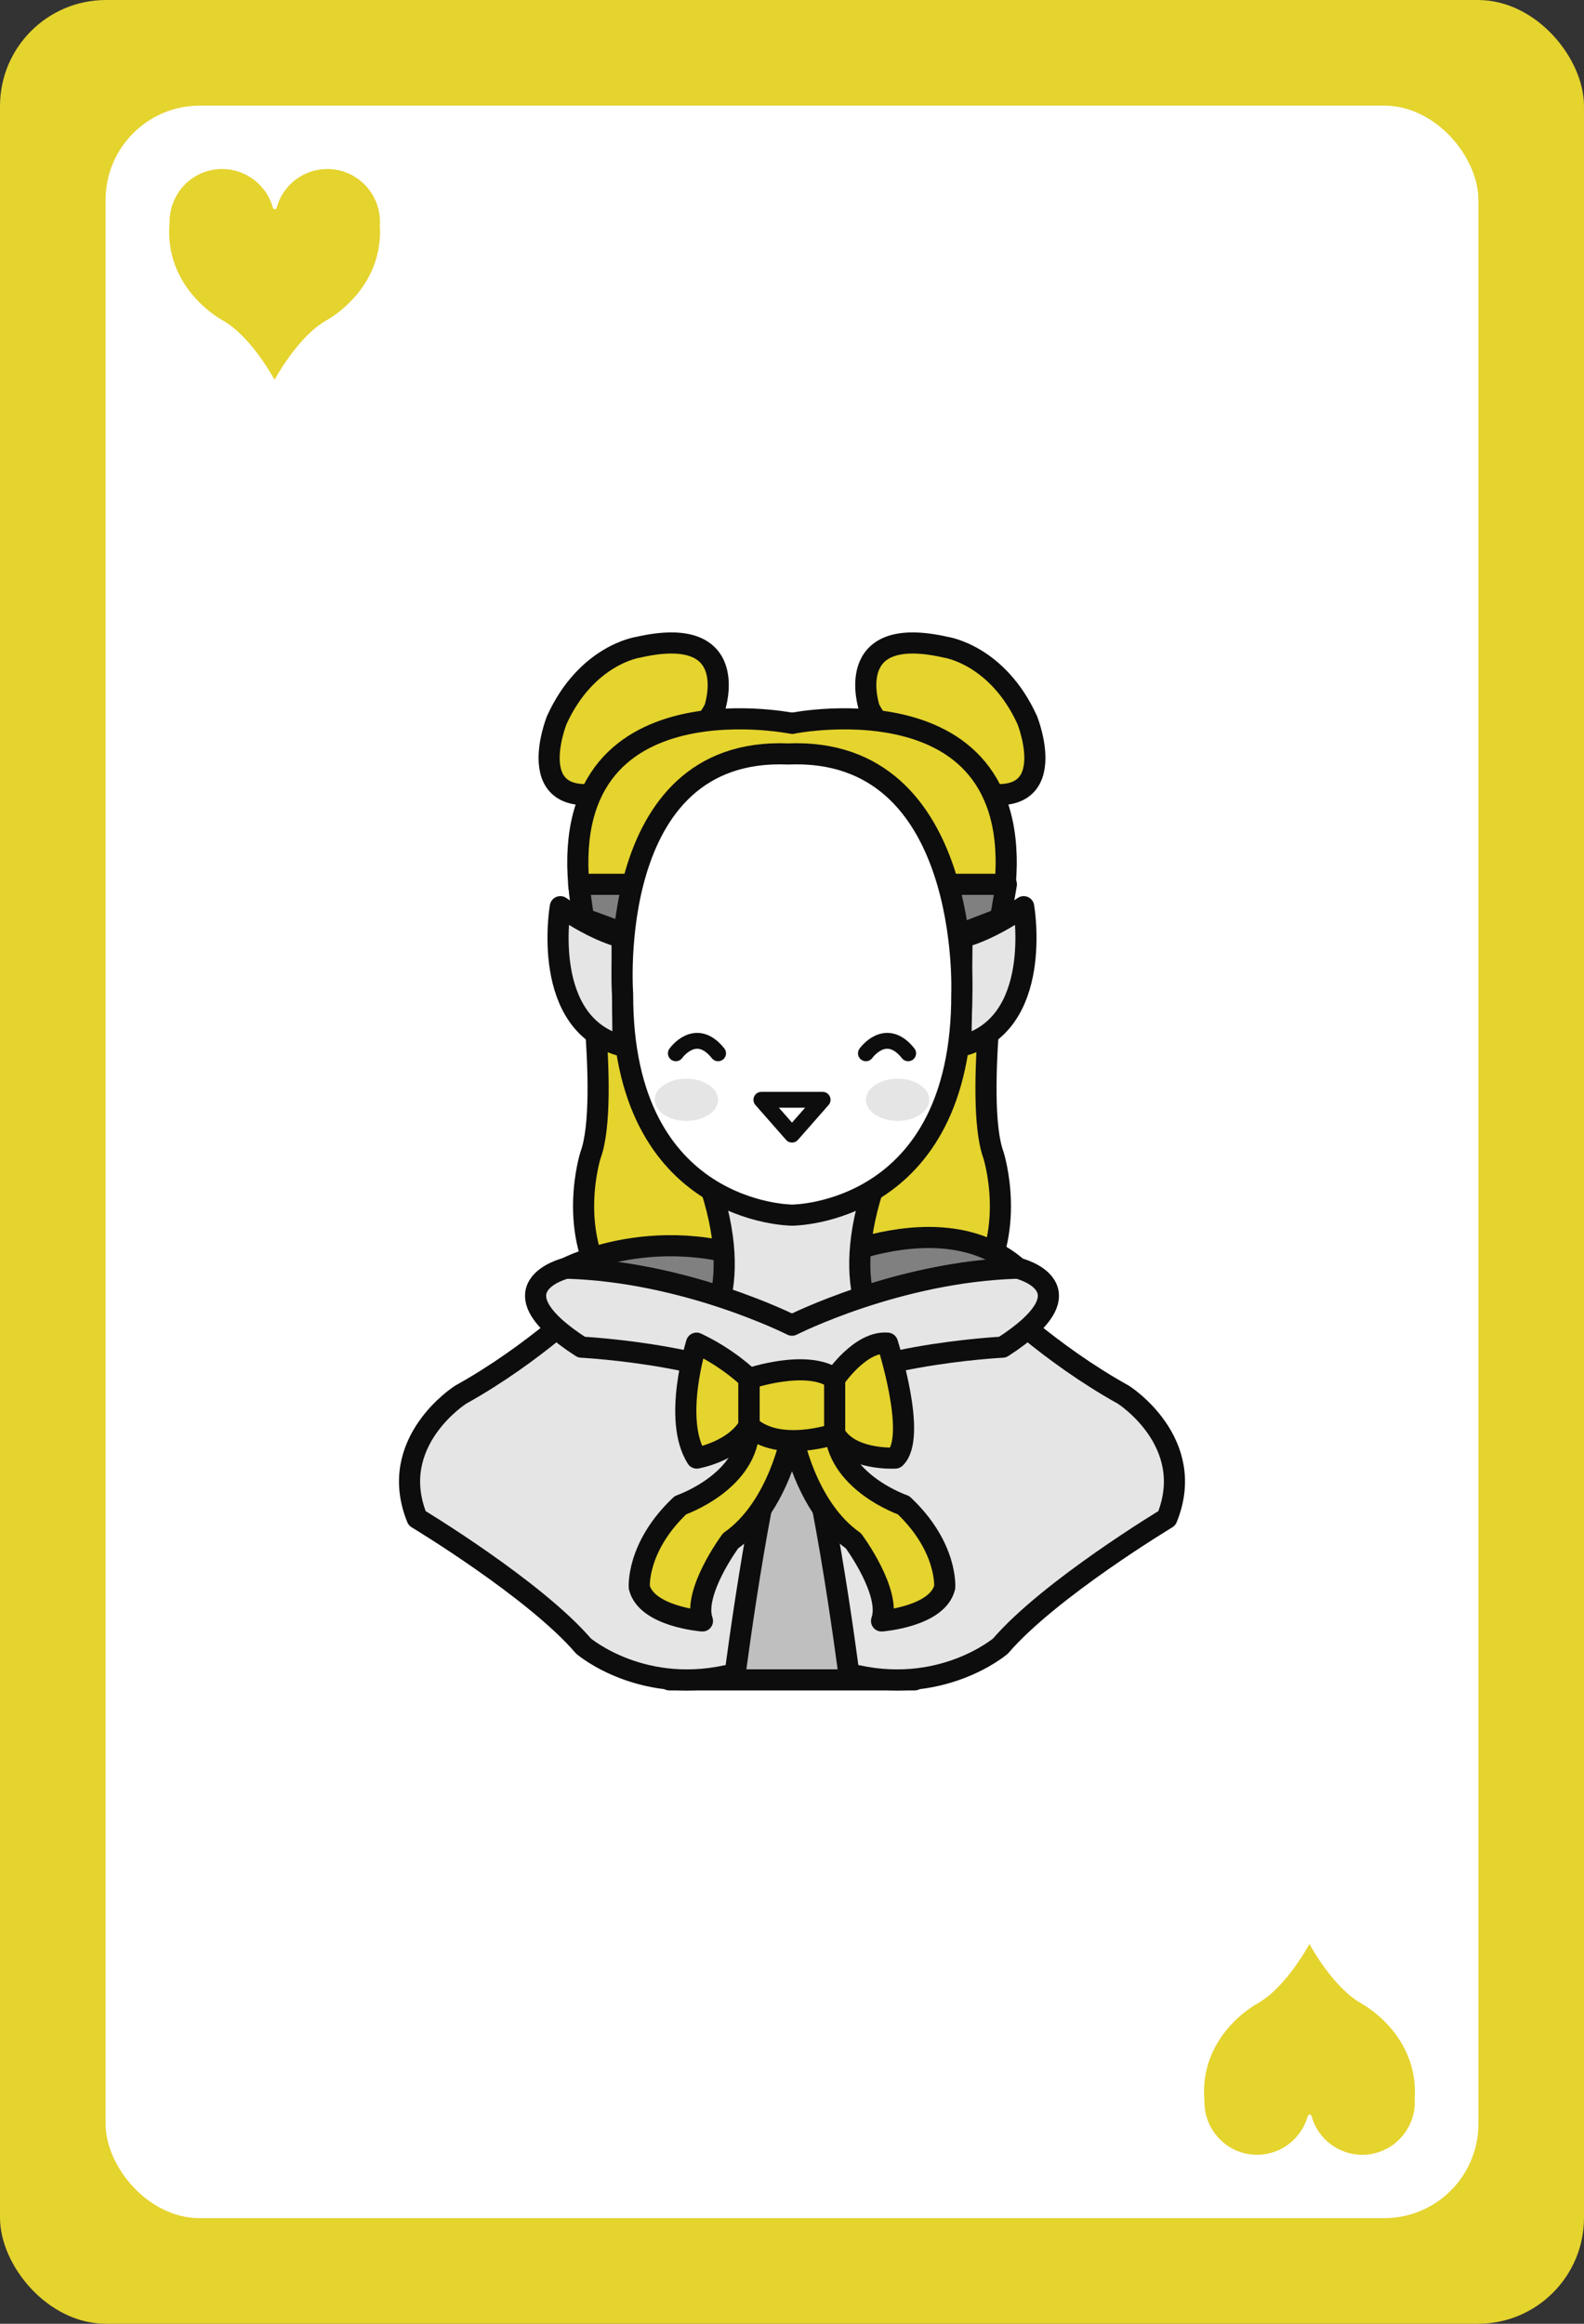 <?xml version="1.0" encoding="UTF-8"?>
<svg xmlns="http://www.w3.org/2000/svg" viewBox="0 0 75 110">
  <rect x="0" y="0" width="75" height="110" fill="#333333" stroke="none"/>
  <defs>
    <style>
      .cls-1 {
        fill: gray;
      }

      .cls-1, .cls-2, .cls-3, .cls-4, .cls-5, .cls-6 {
        stroke: #0d0d0d;
        stroke-linecap: round;
        stroke-linejoin: round;
      }

      .cls-2 {
        fill: #bfbfbf;
      }

      .cls-3, .cls-7 {
        fill: #e5e5e5;
      }

      .cls-4, .cls-8 {
        fill: #e5d32e;
      }

      .cls-5, .cls-9 {
        fill: #fff;
      }

      .cls-6 {
        fill: none;
        stroke-width: .75px;
      }

      .cls-9, .cls-8, .cls-7 {
        stroke-width: 0px;
      }
    </style>
  </defs>
  <g id="Base">
    <rect class="cls-8" x="0" width="75" height="110" rx="5.02" ry="5.02"/>
    <rect class="cls-9" x="5" y="5" width="65" height="100" rx="4.46" ry="4.46"/>
    <path class="cls-8" d="m17.99,10.58s0-.05,0-.08c0-1.38-1.12-2.5-2.49-2.5-1.14,0-2.11.77-2.4,1.83-.03.1-.15.1-.18,0-.29-1.05-1.26-1.83-2.4-1.83-1.38,0-2.49,1.12-2.49,2.5-.3,3.17,2.49,4.65,2.49,4.65,1.35.75,2.42,2.72,2.48,2.83v.02s0,0,0,0c0,0,0,0,0,0v-.02c.06-.11,1.13-2.08,2.48-2.83,0,0,2.74-1.46,2.5-4.57Z"/>
    <path class="cls-8" d="m66.99,99.42s0,.05,0,.08c0,1.38-1.12,2.5-2.49,2.5-1.14,0-2.11-.77-2.4-1.83-.03-.1-.15-.1-.18,0-.29,1.05-1.26,1.83-2.4,1.83-1.38,0-2.49-1.12-2.49-2.5-.3-3.17,2.49-4.65,2.49-4.65,1.35-.75,2.42-2.72,2.48-2.83v-.02s0,0,0,0c0,0,0,0,0,0v.02c.06.11,1.13,2.08,2.48,2.83,0,0,2.74,1.46,2.5,4.57Z"/>
  </g>
  <g id="People">
    <g>
      <path class="cls-4" d="m33.84,33.52s1.35-4.02-3.63-2.88c0,0-2.44.35-3.85,3.45,0,0-1.93,4.82,3.15,3.19,0,0,3.54-2.04,4.33-3.76Z"/>
      <path class="cls-4" d="m41.16,33.52s-1.35-4.02,3.63-2.88c0,0,2.44.35,3.85,3.45,0,0,1.93,4.82-3.15,3.19,0,0-3.54-2.04-4.33-3.76Z"/>
      <g>
        <path class="cls-4" d="m37.5,60.27l8.63.92c2.08-2.84.91-6.51.91-6.51-.96-2.61.33-11.2.33-11.2,2.22-11.69-9.87-9.24-9.87-9.24"/>
        <path class="cls-4" d="m37.5,34.24s-12.09-2.45-9.87,9.24c0,0,1.3,8.59.33,11.2,0,0-1.17,3.67.91,6.51l8.63-.92"/>
      </g>
      <path class="cls-1" d="m26.81,60.03s4.94-2.62,10.69.37c0,0,6.73-3.84,10.69-.37l-10.69,2.7-10.69-2.7Z"/>
      <path class="cls-3" d="m29.45,44.37s-1.13-.22-2.92-1.45c0,0-.98,5.62,2.97,6.6l-.05-5.15Z"/>
      <rect class="cls-2" x="31.7" y="63.69" width="11.6" height="15.83"/>
      <path class="cls-3" d="m45.55,44.37s1.13-.22,2.92-1.45c0,0,.98,5.62-2.97,6.6l.05-5.15Z"/>
      <path class="cls-3" d="m41.33,56.27l-3.83,1.19-3.83-1.19c1.72,5.36-.68,7.32-.68,7.32,1.69,1.35,4.51.85,4.51.85,0,0,2.82.51,4.51-.85,0,0-2.4-1.96-.68-7.32Z"/>
      <path class="cls-3" d="m47.04,61.47s2.62,2.59,6.15,4.55c0,0,3.53,2.24,2.06,5.85,0,0-5.55,3.34-7.88,6.05,0,0-2.86,2.44-7.18,1.3,0,0-1.39-10.83-2.69-13.2,0,0,1.82-5.69,9.54-4.55Z"/>
      <path class="cls-4" d="m37.5,67.84s.6,3.47,2.91,5.1c0,0,1.81,2.44,1.33,3.79,0,0,2.64-.2,2.99-1.59,0,0,.15-1.91-1.95-3.89,0,0-3.25-1.11-3.25-3.72l-2.03.31Z"/>
      <polygon class="cls-1" points="27.63 43.48 27.4 41.86 47.65 41.86 47.37 43.48 37.74 47.19 27.63 43.48"/>
      <path class="cls-3" d="m27.96,61.47s-2.62,2.59-6.15,4.55c0,0-3.53,2.24-2.06,5.85,0,0,5.55,3.34,7.88,6.05,0,0,2.86,2.44,7.18,1.3,0,0,1.39-10.83,2.69-13.2,0,0-1.82-5.69-9.54-4.55Z"/>
      <path class="cls-4" d="m37.5,67.84s-.6,3.47-2.91,5.1c0,0-1.81,2.44-1.33,3.79,0,0-2.64-.2-2.99-1.59,0,0-.15-1.91,1.95-3.89,0,0,3.25-1.11,3.25-3.72l2.03.31Z"/>
      <path class="cls-5" d="m37.31,35.69c-8.72-.36-7.83,11.36-7.83,11.36-.03,10.47,8.03,10.47,8.03,10.47,0,0,8.06,0,8.03-10.47,0,0,.49-11.73-8.23-11.36Z"/>
      <path class="cls-3" d="m48.19,60.03c-5.69.16-10.69,2.7-10.69,2.7,0,0-5-2.54-10.69-2.7,0,0-3.7.89.72,3.74,0,0,7.46.38,9.97,2.75,2.51-2.38,9.97-2.75,9.97-2.75,4.42-2.85.72-3.74.72-3.74Z"/>
      <path class="cls-4" d="m39.53,65.26s1.2-1.79,2.49-1.68c0,0,1.43,4.43.37,5.44,0,0-2.13.13-2.86-1.14s0-2.62,0-2.62Z"/>
      <path class="cls-4" d="m35.47,65.26s-.96-.96-2.49-1.68c0,0-1.15,3.62.01,5.44,0,0,1.76-.31,2.47-1.52v-2.24Z"/>
      <path class="cls-4" d="m35.47,65.26s2.74-.94,4.05,0v2.62s-2.66.92-4.05-.38v-2.24Z"/>
    </g>
    <ellipse class="cls-7" cx="32.5" cy="52.06" rx="1.5" ry="1"/>
    <ellipse class="cls-7" cx="42.5" cy="52.06" rx="1.5" ry="1"/>
    <polygon class="cls-6" points="38.95 52.06 37.5 53.71 36.05 52.06 38.95 52.06"/>
    <path class="cls-6" d="m32,49.86s.94-1.33,2,0"/>
    <path class="cls-6" d="m41,49.86s.94-1.33,2,0"/>
  </g>
</svg>